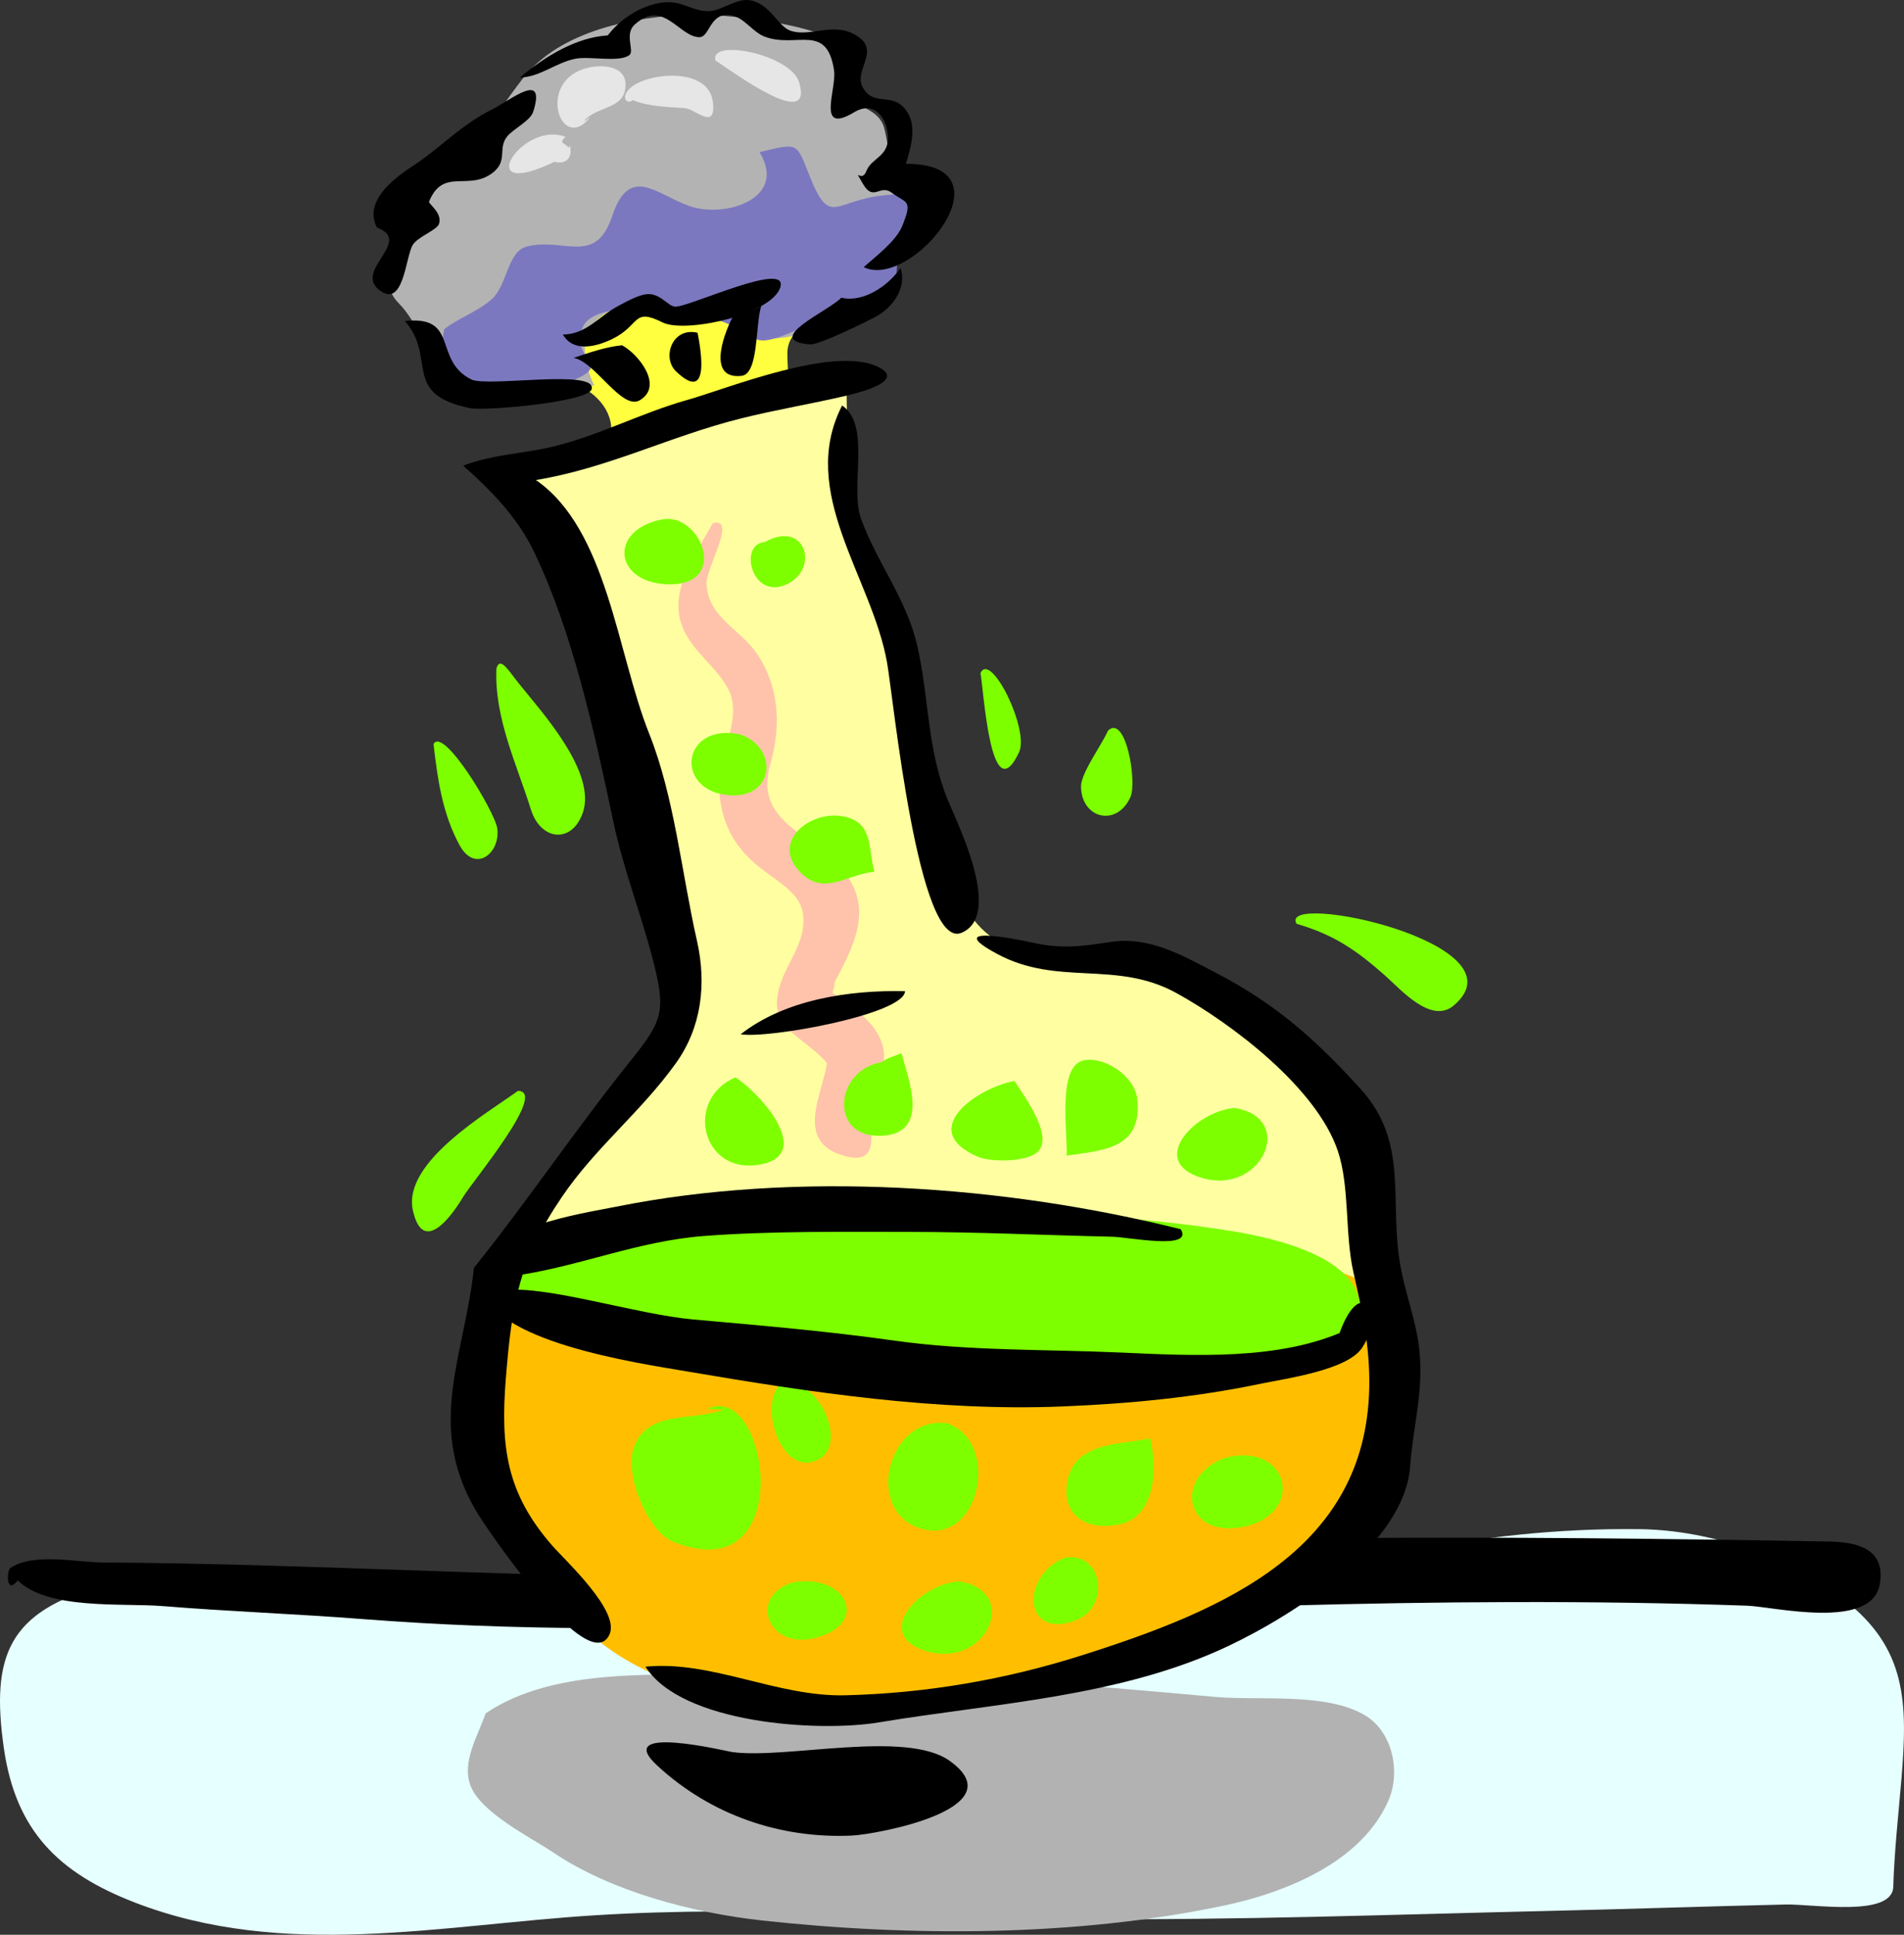 <?xml version="1.0" encoding="UTF-8" standalone="no"?>
<!-- Generator: Adobe Illustrator 12.0.0, SVG Export Plug-In . SVG Version: 6.00 Build 51448)  --><svg height="215.385" id="Layer_1" inkscape:version="0.40+cvs" sodipodi:docbase="F:\openclip\svg temporanei" sodipodi:docname="Esperimento chimico.svg" sodipodi:version="0.32" style="overflow:visible;enable-background:new 0 0 212.018 215.385;" version="1.0" viewBox="0 0 212.018 215.385" width="212.018" xml:space="preserve" xmlns="http://www.w3.org/2000/svg" xmlns:cc="http://web.resource.org/cc/" xmlns:dc="http://purl.org/dc/elements/1.1/" xmlns:inkscape="http://www.inkscape.org/namespaces/inkscape" xmlns:rdf="http://www.w3.org/1999/02/22-rdf-syntax-ns#" xmlns:sodipodi="http://inkscape.sourceforge.net/DTD/sodipodi-0.dtd" xmlns:svg="http://www.w3.org/2000/svg" xmlns:xml="http://www.w3.org/XML/1998/namespace"><rect x="0" y="0" width="212.018" height="215.385" fill="#333333" stroke="none"/>
<defs id="defs112"></defs>
<sodipodi:namedview bordercolor="#666666" borderopacity="1.0" id="base" inkscape:current-layer="Layer_1" inkscape:cx="106.00900" inkscape:cy="107.69250" inkscape:pageopacity="0.0" inkscape:pageshadow="2" inkscape:window-height="540" inkscape:window-width="640" inkscape:window-x="110" inkscape:window-y="110" inkscape:zoom="1.7549969" pagecolor="#ffffff"></sodipodi:namedview>

<path d="M61.676,177.74c-16.167-0.539-34.591-5.665-50.466-1.172c-10.184,2.882-12.26,7.688-10.784,18.022  c1.313,9.191,6.06,13.916,14.604,17.212c16.59,6.399,34.035,2.488,51.189,1.416c17.949-1.122,36.022,0.279,54.002,0.42  c17.368,0.136,34.747-0.501,52.107-0.904c8.835-0.205,17.668-0.511,26.502-0.717c3.037-0.07,11.893,1.459,11.994-1.978  c0.118-3.983,0.572-7.966,0.903-11.938c0.707-8.496,0.635-14.593-6.41-20.03c-6.143-4.741-14.846-7.731-22.647-7.838  c-18.183-0.248-35.553,4.007-52.754,9.629c-11.417,3.731-23.12,7.742-35.177,8.618c-6.907,0.502-12.063,0.323-17.894-3.652  C72.072,181.575,67.761,177.914,61.676,177.74" id="path3" style="fill:#E6FFFF;"></path>

<path d="M63.075,42.541c2.486,0.416,5,2.625,5,5.3c0,1.612,6.723-1.255,7.5-1.45  c3.034-0.759,6.246-1.95,9.4-1.95c3.475,0,2.7-2.564,2.7-5.05c0-2.752,2.474-2.279,0.1-4.65c-2.491-2.488-6.492-2.532-9.8-2.5  c-4.163,0.041-8.229,0.472-11.7,2.9C64.315,36.511,59.407,40.576,63.075,42.541" id="path5" style="fill:#FFFF40;"></path>

<path d="M1.976,175.94c3.403,3.313,11.665,2.491,16.122,2.854c7.418,0.603,14.858,0.867,22.278,1.446  c16.867,1.316,33.707,1.204,50.6,0.5c34.466-1.438,69.063-3.202,103.565-1.99c2.958,0.104,13.914,2.79,14.784-2.409  c0.663-3.955-2.534-4.681-5.73-4.736c-18.106-0.318-36.209-0.529-54.317-0.373c-16.771,0.146-33.59,1.016-50.258,2.899  c-18.218,2.06-36.73,1.24-55.028,0.615c-10.837-0.371-21.671-0.744-32.516-0.806c-2.989-0.017-7.733-1.106-10.3,0.6  C0.714,174.847,0.658,177.626,1.976,175.94" id="path7"></path>

<path d="M54.075,190.74c-0.835,2.452-2.672,5.365-1.699,8c1.128,3.058,6.753,5.814,9.221,7.478  c6.476,4.364,15.571,6.733,23.253,7.574c16.619,1.818,34.984,1.809,51.426-1.652c6.798-1.431,15.378-4.811,18.35-11.75  c1.39-3.245,0.384-7.665-2.65-9.449c-4.371-2.57-11.74-1.597-16.653-2.034c-8.113-0.721-16.25-1.478-24.383-1.93  c-9.391-0.521-18.79-0.972-28.198-0.658C73.45,186.628,61.919,185.445,54.075,190.74" id="path9" style="fill:#B2B2B2;"></path>

<path d="M56.376,51.74c12.743-2.512,25.259-6.306,37.899-9.3c-0.211,14.965,4.756,29.338,8.528,43.744  c1.395,5.327,2.442,13.125,6.472,17.157c4.307,4.31,10.303,2.547,15.8,3.2c18.358,2.179,26.654,20.936,29.5,37  c1.07,6.042-1.999,5.329-7.411,7.391c-3.718,1.415-8.303,1.885-12.281,2.243c-9.568,0.861-19.004,0.839-28.602,0.575  c-18.614-0.513-36.228-0.564-54.405,3.892c-2.051-6.998,3.285-15.526,6.399-21.7c3.802-7.537,17.781-15.716,17.05-24.25  c-1-11.68-3.667-24.011-7.283-35.16C66.342,71.289,63.128,52.958,56.376,51.74" id="path11" style="fill:#FFFFA1;"></path>

<path d="M53.476,143.141c13.484-10.313,35.646-8.563,51.756-8.304c8.542,0.138,17.547,1.266,25.944,2.804  c4.862,0.891,22.9,3.318,24.418,8.303c2.12,6.963-1.418,15.975-4.218,22.397c-3.438,7.889-10.356,11.664-17.963,14.834  c-16.04,6.685-31.538,9.268-48.813,6.447c-10.473-1.709-19.03-5.143-24.514-14.737C55.891,167.545,49.354,151.352,53.476,143.141" id="path13" style="fill:#FFBF00;"></path>

<path d="M114.376,135.24c-17.165-0.306-34.508-1.967-51.451,1.601c-3.259,0.686-11.654,6.135-5.125,8.533  c8.271,3.037,16.701,5.06,25.441,6.213c16.991,2.242,34.549,2.669,51.646,1.5c4.841-0.331,15.529-0.293,16.488-6.547  c0.99-6.46-9.472-8.73-14.252-9.496C129.596,135.839,121.98,135.24,114.376,135.24" id="path15" style="fill:#7DFF00;"></path>

<path d="M79.376,58.24c-1.576,2.83-4.123,6.377-3.801,9.8c0.357,3.79,3.771,5.528,5.45,8.55  c1.8,3.239-0.96,7.169-0.95,10.649c0.011,3.903,1.487,6.965,4.55,9.35c2.906,2.262,5.372,3.288,4.75,6.95  c-0.455,2.679-2.582,4.776-2.851,7.75c-0.34,3.756,4.601,4.939,6.05,7.851c-0.133-0.601-0.266-1.2-0.399-1.8  c0.05,3.438-4.057,9.354,1.399,11.2c4.712,1.594,3.172-2.664,3.4-4.8c0.284-2.658,2.151-4.971,1.2-7.7  c-1.016-2.916-4.226-4.335-6.3-6.2c0.2,0.567,0.4,1.133,0.6,1.7c0.099-0.741,0.421-1.457,0.5-2.2c-0.041,0.063-0.417,0.682-0.4,0.7  c2.312-4.417,5.075-8.925,1.05-13.4c-3.695-4.108-9.646-5.262-7.85-11.55c1.172-4.105,1.057-8.351-1.3-12.05  c-1.935-3.036-5.567-4.155-5.8-8C78.569,63.281,82.139,57.544,79.376,58.24" id="path17" style="fill:#FFC3AB;"></path>

<path d="M94.976,7.94c2.235-5.05-14.779-6.423-17.796-6.326c-6.507,0.21-14.805,1.718-19.022,7.2  c-3.887,5.052-4.613,7.569-10.282,10.876c-5.077,2.962-1.356,3.749-2.1,7.75c-0.343,1.848-4.184,3.52-1.3,6.4  c1.813,1.811,3.521,6.21,5.7,7.3c5.447,2.724,10.134,1.293,16,1.8c-4.626-9.928,7.013-9.866,13.399-10.2  c1.232-0.064,5.583-1.273,6.301,0.3c0.524,1.149-2.533,2.779-1.801,3.9c1.707,2.612,13.477-2.298,14.201-5.55  c0.866-3.894,6.76-6.665,5-10.45c-4.151,1.936-4.11-4.331-4.85-6.8C97.5,11.057,92.031,12.079,94.976,7.94" id="path19" style="fill:#B3B3B3;"></path>

<path d="M49.476,36.641c1.619-1.278,3.721-1.93,5.3-3.351c1.716-1.544,1.718-5.304,3.9-5.85  c4.171-1.044,7.63,2.206,9.5-3.4c1.931-5.788,4.893-2.405,8.6-1.1c3.926,1.382,10.977-0.804,7.8-6  c4.393-1.058,4.071-1.126,5.601,2.7c2.279,5.701,2.708,2.643,8.3,2.1c2.854-0.277,3.863-0.519,3.8,3.1  c-0.021,1.22-1.956,1.104-2.1,1.7c-0.826,3.415,0.898,5.439-3.344,7.459c-2.743,1.306-5.762,1.788-8.556,2.941  c-4.961,2.047-3.578,0.429-8-1.2c-2.445-0.901-13.899-2.88-15.399,0.7c-1.676,3.999,4.768,4.038-3,6.6  C56.181,44.919,47.617,44.799,49.476,36.641" id="path21" style="fill:#7C78BF;"></path>

<path d="M52.775,141.141c6.027-7.52,11.377-15.497,17.4-23c3.644-4.538,4.021-5.542,2.5-11.4c-1.334-5.142-3.249-9.958-4.35-15.15  c-2.126-10.019-4.483-21.026-8.85-30.15c-1.938-4.049-5.113-7.131-7.9-9.6c3.409-1.291,6.421-1.289,9.9-2.1  c5.06-1.181,9.936-3.781,15-5.2c4.484-1.256,16.377-6.128,21.3-3.7c2.998,1.478-1.495,2.725-3.5,3.2  c-3.81,0.902-7.754,1.539-11.777,2.544C74.6,48.559,67.67,52.128,59.676,53.44c7.965,5.501,9.047,19.315,12.6,28.2  c2.829,7.074,3.62,15.551,5.329,23.07c1.096,4.821,0.515,9.655-2.33,13.63c-3.908,5.462-8.907,9.319-12.7,14.899  c-4.785,7.039-5.582,11.889-6.251,20.249c-0.61,7.621,0.088,12.756,5.151,18.551c1.529,1.75,7.566,7.29,6.4,9.9  c-2.224,4.98-13.59-11.507-14.99-13.956C47.46,158.492,51.716,151.001,52.775,141.141" id="path23"></path>

<path d="M71.876,185.54c7.402-0.724,14.632,3.369,22.24,3.185c8.955-0.218,17.764-1.725,26.31-4.435  c15.965-5.062,32.23-11.876,32.05-30.75c-0.04-4.207-0.837-7.819-1.771-11.93c-0.958-4.215-0.397-9.491-1.729-13.47  c-2.356-7.038-11.814-14.2-18-17.6c-6.723-3.695-13.163-0.694-19.949-4.35c-5.982-3.223,1.586-1.77,3.949-1.25  c3.176,0.699,5.296,0.446,8.605-0.067c4.397-0.682,8.02,1.452,11.895,3.467c6.591,3.427,11.037,7.393,16,12.85  c5.386,5.922,3.238,12.146,4.4,19.35c0.546,3.385,1.885,6.54,2.199,10c0.419,4.597-0.735,8.274-1.05,12.7  c-0.621,8.735-12.982,16.557-20.25,20c-12.002,5.688-26,6.349-38.9,8.501C91.114,192.868,75.895,191.885,71.876,185.54" id="path25"></path>

<path d="M41.976,25.34c-1.497-2.837,1.73-5.388,3.9-6.8c3.188-2.074,5.376-4.589,8.899-6.35c2.168-1.084,6.062-4.396,4.601,0.25  c-0.317,1.007-2.23,1.913-2.9,2.75c-1.066,1.331,0.064,2.661-1.5,3.95c-2.746,2.262-5.593-0.596-7.2,3.3  c-0.098,0.238,1.538,1.29,1.101,2.5c-0.247,0.685-2.325,1.404-2.9,2.3c-0.836,1.302-1.001,7.275-3.8,5  C39.456,30.029,46.033,26.818,41.976,25.34" id="path27"></path>

<path d="M45.075,35.74c6.116-0.668,3.103,4.354,7.4,6.5c1.777,0.888,14.105-1.218,13.4,1.1c-0.433,1.425-11.859,2.426-13.5,2.1  C44.612,43.899,48.697,39.785,45.075,35.74" id="path29"></path>

<path d="M62.676,37.24c2.663-0.019,4.016-2.062,6.2-3.2c0.881-0.459,2.385-1.328,3.399-1.3c1.337,0.037,2.153,1.358,2.9,1.4  c1.512,0.084,12.802-5.273,11.7-2.1c-1.047,3.015-10.604,5.101-13.101,3.85c-3.364-1.685-2.452,0.323-5.6,1.85  C66.275,38.662,63.81,39.205,62.676,37.24" id="path31"></path>

<path d="M69.275,38.44c1.756,0.937,4.655,4.473,2,6.1c-2.012,1.233-4.965-4.264-7.399-4.7C65.622,39.252,67.586,38.581,69.275,38.44  " id="path33"></path>

<path d="M67.676,3.94c1.419-1.822,3.43-3.146,5.7-3.6c2.416-0.484,3.59,0.931,5.5,0.9c1.567-0.025,3.109-1.502,4.699-1.2  c2.244,0.427,3.045,2.939,4.5,3.4c2.118,0.671,4.535-0.881,6.9,0.3c3.443,1.72-0.027,3.986,1.1,6c1.311,2.344,3.583,0.194,5.101,3  c0.877,1.622,0.186,3.885-0.3,5.5c12.179-0.047,0.639,14.126-4.7,11.5c1.331-1.194,3.618-2.9,4.3-4.6  c1.18-2.942,0.485-2.455-1.2-3.7c-1.309-0.967-2.012,1.075-3.2-1c-1.163-2.029-0.14,0.032,0.4-1.4c0.553-1.467,2.531-1.586,2.4-3.9  c-0.118-2.081-1.573-3.958-3.75-2.65c-4.304,2.585-1.939-2.558-2.25-4.65c-0.794-5.349-4.191-2.435-7.701-3.75  c-1.441-0.54-2.284-2.177-3.85-2.4c-2.318-0.33-2.271,2.463-3.45,2.45c-2.27-0.025-3.995-4.315-7.2-1.4  c-1.198,1.089,0.028,2.931-0.601,3.4c-1.132,0.845-4.422,0.084-6,0.4c-2.239,0.448-3.877,2.027-6.199,2.1  C60.746,6.237,64.158,4.166,67.676,3.94" id="path35"></path>

<path d="M100.775,110.34c-0.055,2.561-15.185,5.316-18.3,4.8C87.448,111.246,94.624,110.206,100.775,110.34" id="path37"></path>

<path d="M77.676,37.041c0.353,1.807,1.46,7.988-2.4,4.3C73.689,39.825,74.827,36.381,77.676,37.041" id="path39"></path>

<path d="M81.676,35.141c0.788-0.297,2.14-0.444,3.1-1.1c-0.684,2.059-0.261,7.581-2.2,7.8  C78.401,42.311,80.932,36.394,81.676,35.141" id="path41"></path>

<path d="M93.676,33.141c2.383,0.566,5.142-1.208,6.6-3.3c0.72,2.081-0.755,4.297-2.65,5.35c-1.132,0.629-6.439,3.239-7.45,3.15  C84.756,37.86,92.408,34.549,93.676,33.141" id="path43"></path>

<path d="M93.775,45.141c3.268,2.219,0.818,9.048,2.101,12.6c1.793,4.963,5.108,8.946,6.3,14.3c1.328,5.966,1.026,11.316,3.399,17.1  c1.093,2.664,6.12,12.73,1.5,14.7c-4.839,2.063-7.592-26.134-8.3-30.1C97.081,64.244,88.801,54.806,93.775,45.141" id="path45"></path>

<path d="M80.575,156.94c-3.503,1.306-8.469-0.024-10,4.2c-1.075,2.967,1.528,9.35,4.4,10.5  c13.99,5.602,10.675-18.053,3.8-14.8C79.375,156.874,79.975,156.907,80.575,156.94" id="path47" style="fill:#7DFF00;"></path>

<path d="M105.476,158.44c-6.609-0.872-9.296,9.717-3,11.7C109.106,172.229,111.502,160.563,105.476,158.44" id="path49" style="fill:#7DFF00;"></path>

<path d="M128.075,160.141c-3.551,0.714-8.881,0.361-9.3,5.399c-0.288,3.463,2.559,4.868,5.9,4.15  C128.722,168.821,128.875,163.351,128.075,160.141" id="path51" style="fill:#7DFF00;"></path>

<path d="M136.275,162.341c-5.528,2.162-4.315,8.702,1.8,7.699  C145.553,168.814,143.657,160.252,136.275,162.341" id="path53" style="fill:#7DFF00;"></path>

<path d="M118.476,173.44c-4.985,2.217-4.395,9.213,1.4,6.9C123.736,178.801,122.729,172.562,118.476,173.44" id="path55" style="fill:#7DFF00;"></path>

<path d="M88.376,176.141c-5.005,1.4-2.992,7.249,1.899,6.3C96.965,181.143,94.547,175.139,88.376,176.141" id="path57" style="fill:#7DFF00;"></path>

<path d="M87.275,153.74c-2.923,2.004-0.676,9.65,2.9,9.05C94.915,161.995,91.649,153.623,87.275,153.74" id="path59" style="fill:#7DFF00;"></path>

<path d="M106.775,176.04c-4.488,0.311-9.735,6.036-3.5,7.801C109.962,185.733,113.639,177.077,106.775,176.04  " id="path61" style="fill:#7DFF00;"></path>

<path d="M137.476,123.341c-4.407,0.354-9.785,5.985-3.6,7.8C140.487,133.08,144.397,124.466,137.476,123.341" id="path63" style="fill:#7DFF00;"></path>

<path d="M98.176,118.24c-5.214,0.858-5.906,8.406-0.101,8.2c5.552-0.197,3.113-6.159,2.301-9.2  C99.689,117.552,98.755,117.768,98.176,118.24" id="path65" style="fill:#7DFF00;"></path>

<path d="M118.775,128.641c4.268-0.589,8.468-0.831,7.851-6.351c-0.273-2.439-3.589-4.722-5.95-4.25  C117.649,118.646,118.922,126.451,118.775,128.641" id="path67" style="fill:#7DFF00;"></path>

<path d="M112.976,120.341c-3.949,0.659-11.091,5.436-4.051,8.449c1.439,0.617,5.708,0.604,6.751-0.699  C117.204,126.183,113.964,121.945,112.976,120.341" id="path69" style="fill:#7DFF00;"></path>

<path d="M81.876,119.94c-5.647,2.455-3.755,10.633,2.45,9.75C91.123,128.724,84.332,121.392,81.876,119.94" id="path71" style="fill:#7DFF00;"></path>

<path d="M94.176,90.94c-3.958-0.965-8.767,2.988-4.7,6.5c2.481,2.143,4.925-0.116,7.9-0.4  C96.659,94.652,97.286,91.678,94.176,90.94" id="path73" style="fill:#7DFF00;"></path>

<path d="M82.376,81.74c-6.599-1.297-7.344,6.452-1,6.8C86.25,88.808,86.713,83.19,82.376,81.74" id="path75" style="fill:#7DFF00;"></path>

<path d="M85.176,60.34c-2.908,0.171-1.573,6.272,2.2,4.8C91.332,63.598,89.831,57.744,85.176,60.34" id="path77" style="fill:#7DFF00;"></path>

<path d="M73.676,57.84c-5.849,1.146-5.346,6.91,0.5,7.2C81.438,65.401,78.02,56.894,73.676,57.84" id="path79" style="fill:#7DFF00;"></path>

<path d="M70.476,11.141c1.619,0.729,4.099,0.776,5.8,0.9c1.124,0.082,3.504,2.6,3.101-0.7  c-0.469-3.832-6.904-3.303-9-1.7C68.93,10.747,69.819,11.74,70.476,11.141" id="path81" style="fill:#E6E6E6;"></path>

<path d="M65.075,13.44c1.124-1.452,4.045-1.312,4.5-3.3c0.623-2.721-2.237-3.037-4.1-2.6  c-5.72,1.343-3.181,9.272,0,5.8C66.105,12.561,65.209,13.557,65.075,13.44" id="path83" style="fill:#E6E6E6;"></path>

<path d="M63.376,16.74c-0.094-0.934-1.419-0.6-0.4-1.5c-4.905-1.92-10.722,7.417-1.1,2.7  c-0.367-0.133-0.734-0.267-1.101-0.4c1.601,1.08,3.095,0.52,2.7-1.3C63.227,16.314,63.319,16.739,63.376,16.74" id="path85" style="fill:#E6E6E6;"></path>

<path d="M79.676,6.74c1.852,1.189,11.017,8.021,9.3,2.4C88.028,6.041,78.92,4.236,79.676,6.74" id="path87" style="fill:#E6E6E6;"></path>

<path d="M55.275,74.44c-0.226,5.516,2.246,10.564,3.851,15.7c1.055,3.377,4.494,3.865,5.75,0.4  c1.646-4.542-4.629-11.361-7.1-14.45C56.595,74.614,55.671,73.001,55.275,74.44" id="path89" style="fill:#7DFF00;"></path>

<path d="M48.275,82.84c0.455,3.919,0.983,7.733,2.9,11.25c1.724,3.163,4.563,0.902,4.2-1.851  C55.134,90.402,49.339,80.773,48.275,82.84" id="path91" style="fill:#7DFF00;"></path>

<path d="M109.176,74.94c0.361,1.726,1.115,15.561,4.3,8.8C114.653,81.239,110.312,72.417,109.176,74.94" id="path93" style="fill:#7DFF00;"></path>

<path d="M123.376,81.34c-0.633,1.49-3.007,4.709-3,6.2c0.017,3.572,3.959,4.591,5.5,1.2  C126.649,87.039,125.348,79.434,123.376,81.34" id="path95" style="fill:#7DFF00;"></path>

<path d="M144.376,102.84c4.182,1.214,6.719,2.976,9.899,5.8c1.696,1.506,5.093,5.415,7.601,3.3  C170.099,105.005,142.224,99.113,144.376,102.84" id="path97" style="fill:#7DFF00;"></path>

<path d="M57.676,121.44c-3.343,2.435-12.889,7.938-11.7,13.3c1.112,5.015,4.262,0.729,5.6-1.5  C52.638,131.471,61.042,121.465,57.676,121.44" id="path99" style="fill:#7DFF00;"></path>

<path d="M73.176,196.54c5.917,5.478,13.659,8.173,21.7,7.801c2.635-0.122,18.306-2.966,10.899-8.301  c-4.883-3.518-18.27-0.171-24.248-0.996C80.927,194.961,68.122,191.86,73.176,196.54" id="path101"></path>

<path d="M53.676,143.04c0.611,6.272,17.327,8.696,22.745,9.619c13.774,2.344,27.888,4.482,41.879,3.911  c7.462-0.305,14.761-1.002,22.077-2.526c2.836-0.59,9.649-1.511,11.299-4.004c2.629-3.973-0.273-8.42-2.7-1.1  c0.333-0.3,0.667-0.601,1-0.9c-7.386,3.454-17.242,2.884-25.184,2.53c-8.383-0.373-16.926-0.159-25.217-1.33  c-7.438-1.051-14.95-1.694-22.432-2.357c-6.154-0.547-16.432-3.834-20.968-3.242c-0.588-0.42-1.432-0.614-2.101-0.9  c0-0.011,0.499-0.28,0.5-0.3C53.492,141.986,53.703,142.495,53.676,143.04" id="path103"></path>

<path d="M151.476,144.04C152.805,144.156,152.753,144.152,151.476,144.04" id="path105"></path>

<path d="M151.275,142.44C152.663,142.498,152.228,142.479,151.275,142.44" id="path107"></path>

<path d="M131.476,136.841c-19.691-4.925-42.886-6.526-62.9-2.5c-3.858,0.776-14.332,2.237-15.5,7.399  c-1.278,5.649,3.051,1.66,5.101-0.1c-0.333,0.133-0.667,0.267-1,0.399c7.195-0.995,13.79-3.895,21.3-4.451  c7.555-0.561,15.148-0.448,22.719-0.448c7.56,0,15.109,0.368,22.665,0.535C125.672,137.716,132.951,139.203,131.476,136.841" id="path109"></path>


  
</svg>
